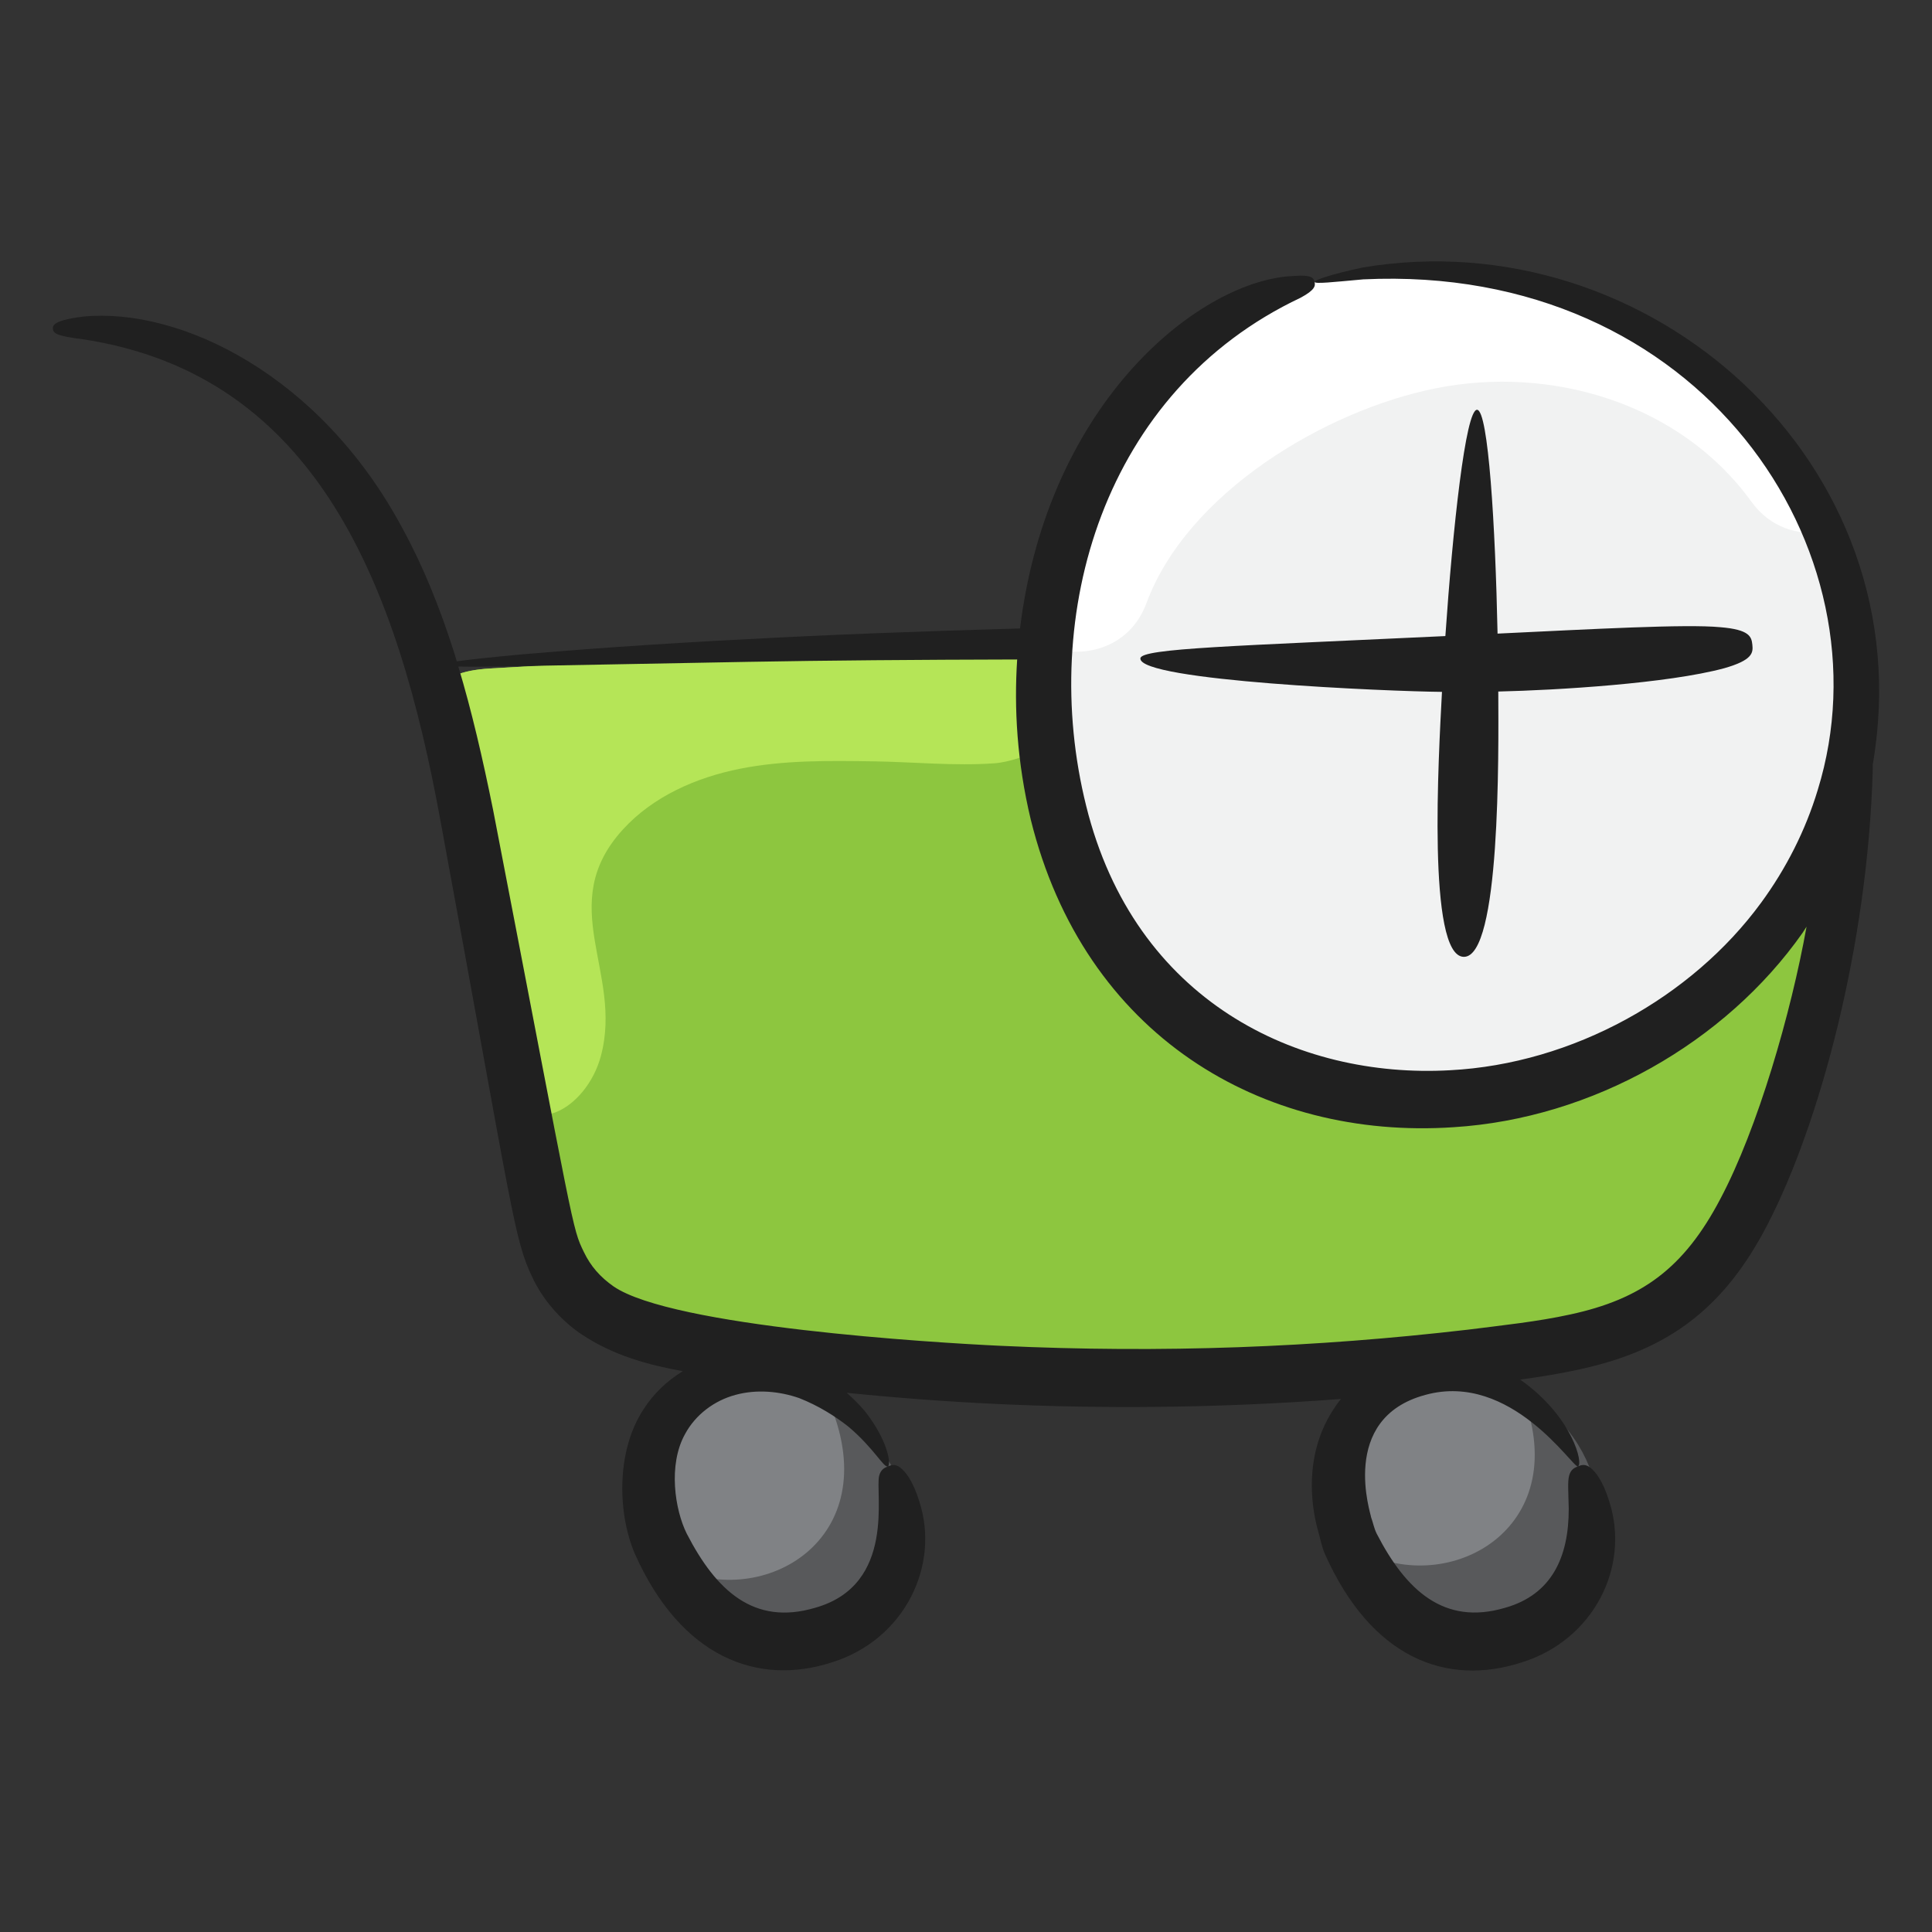<svg id="Layer_1" enable-background="new 0 0 135 135" height="512" viewBox="0 0 135 135" width="512" xmlns="http://www.w3.org/2000/svg"><rect x="0" y="0" width="135" height="135" fill="#333333" stroke="none"/><g><g><path d="m128.407 54.861c-.38 8.79-2.17 17.52-5.29 25.75-1.61 4.27-3.75 8.61-7.54 11.16-3.05 2.06-6.81 2.71-10.46 3.21-18.64 2.55-37.64 2.42-56.23-.39-3.64-.55-7.62-1.42-9.82-4.36-1.34-1.79-1.79-4.07-2.21-6.27-.2-1.08-.4-2.15-.61-3.23-1.25-6.69-2.51-13.38-3.77-20.07-.52-2.73-1.64-5.32-2.07-8.08-.61-3.86-.27-5.62 3.83-5.87 9.66-.58 19.35-.87 29.03-1.08 4.99-.11 9.99-.19 14.99-.24 13.99-.15 27.98-.13 41.97-.26 1.76-.01 3.62 0 5.14.91 2.8 1.68 3.18 5.55 3.04 8.82z" fill="#8dc63f"/></g><g><path d="m76.227 51.421c-2.004 0-4.532 1.758-6.758 1.916-2.763.197-5.658-.096-8.43-.138-3.121-.047-6.27-.091-9.332.518s-6.07 1.932-8.175 4.237c-4.803 5.261.026 9.974-1.544 15.835-.999 3.728-5.199 6.168-6.712 1.773-1.584-4.602-1.898-10.111-2.8-14.902-.52-2.73-1.64-5.32-2.07-8.08-.61-3.86-.27-5.62 3.83-5.87 9.66-.58 19.35-.87 29.03-1.08 4.99-.11 9.99-.19 14.99-.24.97 2.09.63 4.68-2.03 6.03z" fill="#b5e557"/></g><g><path d="m110.253 102.466c-.556-1.366-1.432-2.666-2.678-3.799-7.658-6.966-18.209-.064-12.389 10.992 4.938 9.382 19.902 4.692 15.067-7.192z" fill="#808285"/></g><g><path d="m62.04 102.466c-.555-1.366-1.432-2.666-2.678-3.799-7.658-6.966-18.209-.064-12.389 10.992 4.938 9.382 19.902 4.692 15.067-7.192z" fill="#808285"/></g><g><path d="m47.725 110.655c-.2-.38-.37-.75-.53-1.11 6.181 2.93 14.652-1.97 10.841-11.331-.01-.03-.03-.07-.04-.1.72.41 1.43.92 2.12 1.55 1.24 1.14 2.12 2.441 2.67 3.801 4.84 11.891-10.121 16.572-15.062 7.191z" fill="#58595b"/></g><g><path d="m95.98 109.655c-.2-.38-.37-.75-.53-1.11 6.181 2.93 14.652-1.97 10.841-11.331-.01-.03-.03-.07-.04-.1.72.41 1.43.92 2.12 1.55 1.24 1.14 2.12 2.441 2.67 3.801 4.84 11.891-10.121 16.572-15.062 7.191z" fill="#58595b"/></g><g><path d="m84.237 72.271c-8.43-5.46-12.06-16.5-11.17-27.12.96-11.62 7.36-22.74 18.79-25.45 14.47-3.42 29.89 3.91 35.57 17.46.57 1.33 1.04 2.72 1.4 4.17 6.36 25.48-23.39 44.66-44.59 30.94z" fill="#f1f2f2"/></g><g><path d="m127.427 37.16c-1.78.28-3.73-.28-5.05-2.11-4.95-6.85-13.94-9.54-22.04-7.92-7.72 1.54-17.37 7.29-20.23 15.02-1.2 3.23-4.55 3.96-7.04 3 .96-11.62 7.36-22.74 18.79-25.45 14.47-3.42 29.89 3.91 35.57 17.46z" fill="#fff"/></g><g fill="#202020"><path d="m79.685 46.004c-.102 1.573 17.356 2.309 21.074 2.341-.239 4.548-1.043 18.452 1.516 18.515 2.579.063 2.437-14.139 2.419-18.539 4.07-.092 11.851-.561 15.788-1.628 1.997-.569 2.023-1.083 1.965-1.642-.058-.56-.195-1.058-2.241-1.225-2.42-.229-8.895.132-15.563.448-.154-7.479-.641-15.621-1.433-15.64-.801-.02-1.697 8.279-2.214 15.812-14.609.694-21.267.851-21.311 1.556z"/><path d="m95.16 18.706c-2.179.465-3.335.873-3.304.994.035.152 1.251.015 3.405-.179 23.593-1.13 36.92 18.97 31.756 35.674-.854 2.831-2.217 5.512-3.967 7.896-4.827 6.589-13.118 11.244-21.727 11.693-10.649.601-22.046-4.814-25.427-18.478-3.323-13.34 1.19-28.989 14.988-35.503 1.008-.543 1.039-.832.972-1.104-.067-.273-.201-.514-1.425-.415-6.411.216-17.192 8.612-19.156 24.63-7.091.201-13.537.446-19.082.75-6.636.338-11.999.74-15.702 1.058-2.078.192-3.611.355-4.574.487-.048-.157-.091-.322-.14-.477-1.039-3.294-2.249-6.254-3.654-8.812-5.739-10.736-15.547-15.452-22.301-14.799-2.052.259-2.148.601-2.125.859.023.299.218.496 2.092.726 16.48 2.5 22.022 17.421 24.983 33.609 5.094 27.628 5.132 29.22 6.42 31.924.71 1.536 1.959 2.988 3.401 3.969 2.25 1.511 4.714 2.169 7.119 2.604-1.072.656-2.033 1.548-2.735 2.65-1.984 3.01-1.781 7.405-.619 10.102 3.245 7.288 8.62 9.262 13.763 7.598 5.045-1.568 7.578-6.704 6.123-11.23-.455-1.478-.972-2.095-1.326-2.375-.36-.277-.616-.197-.876-.092s-.498.236-.608.649c-.312 1.133 1.229 7.631-4.482 9.233-4.273 1.263-6.913-1.202-8.963-5.178-.827-1.655-1.322-4.804-.122-6.961.727-1.35 2.037-2.34 3.519-2.738 1.483-.409 3.078-.255 4.452.221 1.354.531 2.531 1.275 3.44 1.994 1.781 1.495 2.481 2.904 2.762 2.779.234-.065.054-1.768-1.628-3.885-.352-.415-.776-.838-1.245-1.256 3.39.343 6.894.613 10.523.782 7.152.334 15.288.312 24.008-.351-.181.226-.353.46-.51.707-2.601 3.944-1.084 8.445-1.078 8.545.153.523.251 1.076.458 1.557 3.273 7.35 8.544 9.287 13.763 7.598 5.028-1.563 7.584-6.685 6.123-11.23-.455-1.478-.972-2.095-1.326-2.375-.36-.277-.616-.197-.876-.092-.261.105-.498.236-.608.649-.113.409-.053 1.105-.028 2.307.009 3.387-1.193 6.012-4.454 6.927-4.269 1.262-6.933-1.241-8.963-5.178-.187-.374-.254-.77-.396-1.16.028-.1-2.316-6.897 3.794-8.54 6.006-1.657 10.327 5.139 10.655 4.994.409-.114-.333-3.459-4.026-6.062 1.417-.197 2.858-.423 4.349-.76 5.978-1.34 9.893-4.171 12.954-10.12 3.59-6.948 6.974-19.346 7.33-31.687.002-.132-.002-.266-.002-.398 3.65-21.026-15.594-38.159-35.698-34.733zm25.047 65.075c-2.557 4.865-5.519 6.995-10.483 8.068-2.29.504-4.764.759-7.163 1.064-10.614 1.235-21.315 1.657-32.676 1.125-4.69-.219-22.903-1.334-27.01-4.147-.931-.652-1.598-1.408-2.073-2.397-.85-1.748-.614-1.223-6.346-30.897-.729-3.604-1.503-6.947-2.43-10.021.977.02 2.487.008 4.509-.035 3.711-.069 9.079-.169 15.712-.293 5.481-.099 11.839-.15 18.828-.166-.223 3.412-.011 7.165.948 11.178 3.731 15.102 16.163 22.405 29.543 21.505 9.709-.607 19.004-5.922 24.388-13.579.099-.141.183-.292.28-.435-1.08 6.031-3.416 14.117-6.026 19.028z"/></g></g></svg>